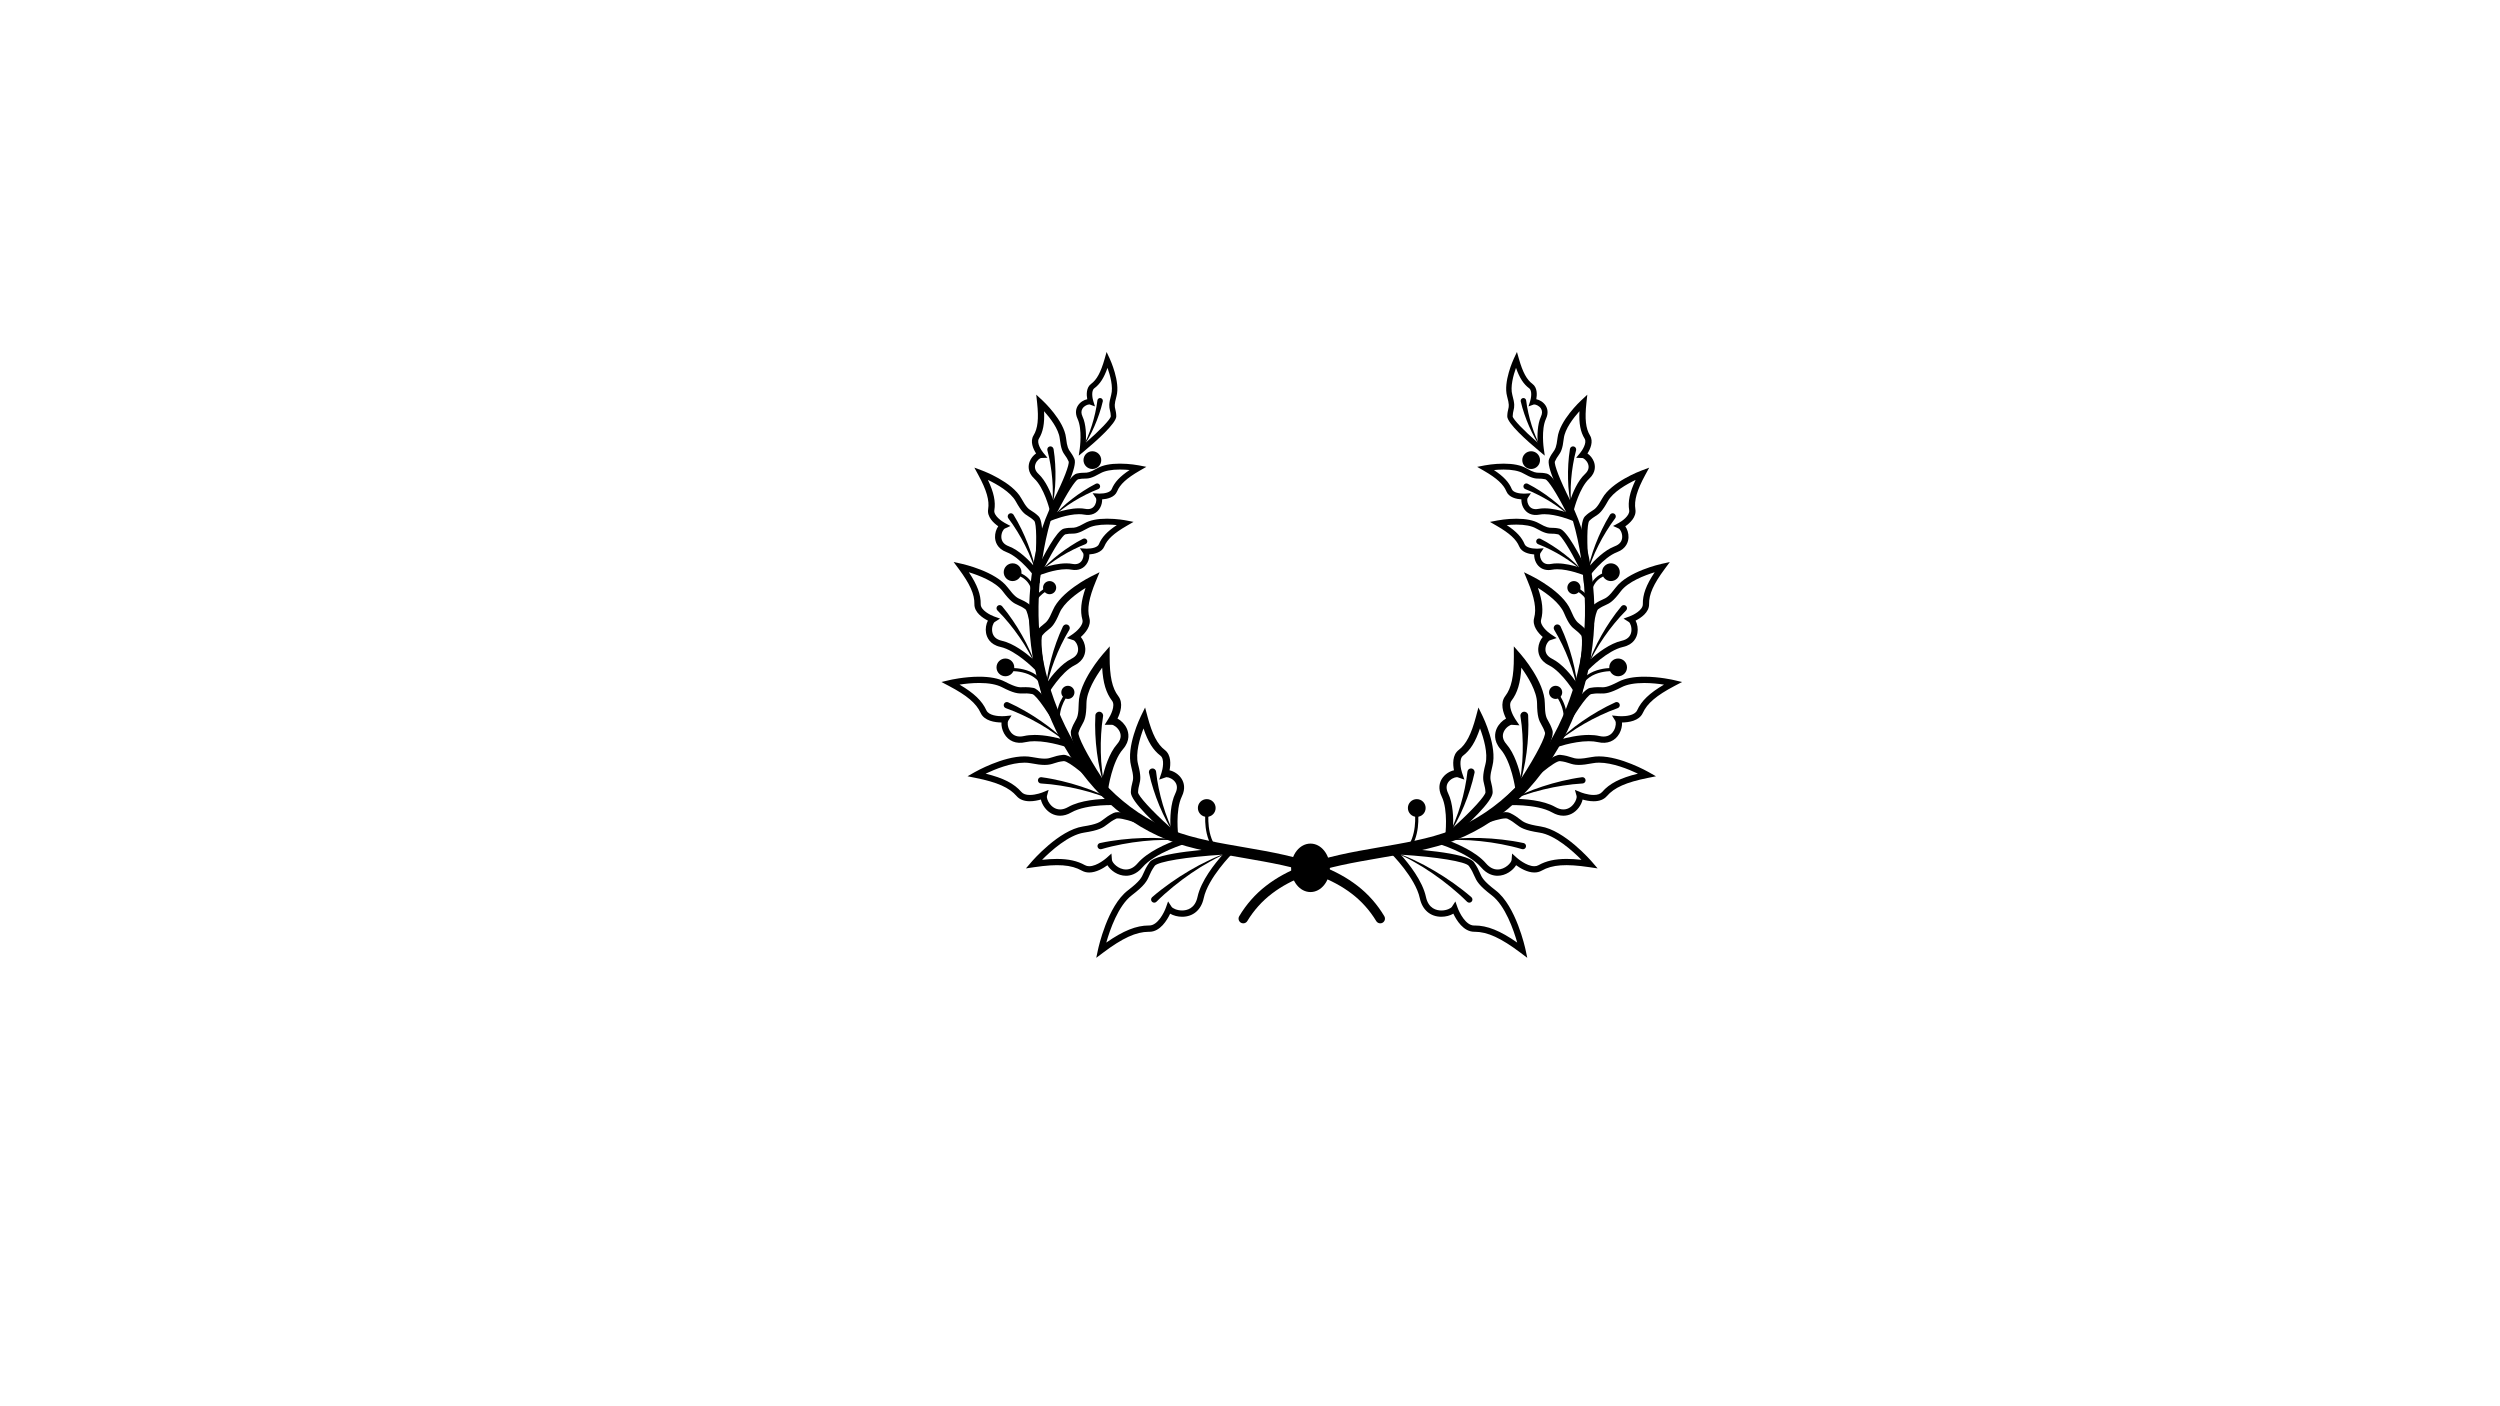 <?xml version="1.0" encoding="utf-8"?>
<!-- Generator: Adobe Illustrator 23.0.1, SVG Export Plug-In . SVG Version: 6.00 Build 0)  -->
<svg version="1.1" id="Layer_1" xmlns="http://www.w3.org/2000/svg" xmlns:xlink="http://www.w3.org/1999/xlink" x="0px" y="0px"
	 viewBox="0 0 1366 768" style="enable-background:new 0 0 1366 768;" xml:space="preserve">
<g>
	<g>
		<g>
			<path d="M856.06,274.56c5.06,13.13,7.77,26.98,9.12,40.9c1.28,13.95,1.32,27.99-1.03,41.71c-2.3,13.74-6.61,27.13-12.7,39.63
				c-6.09,12.5-14.11,24.06-23.85,33.87c-9.74,9.8-21.34,17.74-34.12,22.81c-12.8,5.03-26.8,7.19-40.74,9.64
				c-13.96,2.41-28.19,4.92-41.8,10.23c-6.78,2.66-13.35,6.13-19.2,10.68c-5.87,4.53-10.86,10.23-14.63,16.59
				c-0.73,1.22-0.32,2.8,0.9,3.53c1.22,0.72,2.79,0.32,3.52-0.89c3.51-5.8,8.07-10.92,13.47-15.01c5.39-4.12,11.51-7.29,17.95-9.75
				c12.91-4.94,26.85-7.23,40.78-9.67c6.98-1.2,14.02-2.38,21.04-3.89c7.01-1.51,14.05-3.33,20.87-6.04
				c13.59-5.39,25.95-13.75,36.1-24.16c10.19-10.38,18.47-22.5,24.72-35.53c6.25-13.04,10.63-26.94,12.93-41.2
				c1.14-7.13,1.76-14.35,1.82-21.57c0.03-7.21-0.41-14.39-1.31-21.52c-0.91-7.13-2.33-14.2-4.27-21.12
				c-1.89-6.93-4.5-13.68-7.76-20.06c-0.24-0.48-0.83-0.67-1.31-0.42c-0.45,0.23-0.64,0.75-0.47,1.21L856.06,274.56z"/>
			<g>
				<g>
					<path d="M834.5,523.36l-3.67-2.77c-10.66-8.04-18.14-11.47-25.02-11.47l-0.27,0c-5.93,0-9.76-6.36-11.43-9.89
						c-1.74,1.04-4.13,1.69-6.54,1.69c-6.03,0-10.43-3.78-11.78-10.11c-2.38-11.21-15.65-24.42-15.78-24.55l-3.19-3.16l4.48,0.22
						c9.36,0.46,40.2,2.38,44.07,7.82c1.83,2.56,2.6,4.36,3.23,5.81c1.11,2.56,1.91,4.41,8.62,9.56
						c11.14,8.54,16.11,31.38,16.32,32.35L834.5,523.36z M805.81,505.69c6.77,0,13.87,2.82,23.2,9.34c-2-7-6.56-20.18-13.87-25.79
						c-7.07-5.41-8.28-7.68-9.69-10.92c-0.62-1.44-1.26-2.92-2.88-5.18c-1.68-2.36-17.64-4.96-37.18-6.15
						c4.29,4.81,11.88,14.3,13.75,23.11c1.37,6.43,5.86,7.39,8.42,7.39c2.87,0,5.23-1.2,5.76-2.02l1.9-2.92l1.16,3.29
						c0.97,2.74,4.48,9.86,9.05,9.86L805.81,505.69z"/>
				</g>
				<path d="M803.96,490.21c-3.22-2.8-6.5-5.31-9.91-7.73c-3.39-2.41-6.9-4.66-10.48-6.77c-3.57-2.12-7.25-4.06-11-5.81
					c-3.73-1.81-7.62-3.26-11.5-4.64c3.79,1.65,7.54,3.36,11.11,5.41c3.6,1.99,7.1,4.16,10.47,6.49c3.38,2.32,6.68,4.77,9.84,7.37
					c3.16,2.58,6.26,5.32,9.08,8.15l0.04,0.04c0.67,0.67,1.76,0.67,2.43,0c0.67-0.67,0.67-1.76,0-2.43
					C804.02,490.26,803.99,490.23,803.96,490.21z"/>
			</g>
			<g>
				<g>
					<path d="M818.25,478.52c-2.29,0-5.7-0.79-8.91-4.54c-7-8.16-23.92-13.11-24.09-13.16l-4.31-1.24l4.04-1.95
						c2.94-1.42,28.96-13.88,37.65-13.88c0.99,0,1.79,0.15,2.43,0.46c2.68,1.3,4.14,2.44,5.32,3.36c2.06,1.61,3.55,2.77,11.4,4
						c13.11,2.04,27.55,18.72,28.16,19.43l2.99,3.49l-4.55-0.67c-12.78-1.89-20.15-1.4-26.03,1.91c-1.19,0.67-2.53,1-3.99,1
						c-3.82,0-7.72-2.35-9.96-3.98C826.65,475.61,822.76,478.52,818.25,478.52z M790.33,458.89c5.78,2.08,16.15,6.49,21.62,12.86
						c1.9,2.21,4.02,3.34,6.31,3.34c4.2,0,7.56-3.68,7.68-5.24l0.27-3.48l2.59,2.33c0.05,0.05,5.17,4.6,9.55,4.6
						c0.88,0,1.63-0.18,2.31-0.57c4.15-2.33,9.02-3.42,15.33-3.42c2.44,0,5.12,0.16,8.12,0.48c-4.87-4.92-14.43-13.53-22.86-14.84
						c-8.31-1.29-10.35-2.62-12.99-4.68c-1.16-0.9-2.35-1.84-4.7-2.98c-0.02-0.01-0.26-0.12-0.93-0.12
						C817.55,447.18,803.04,452.95,790.33,458.89z"/>
				</g>
				<path d="M832.47,460.65c-3.94-0.86-7.78-1.45-11.7-1.9c-3.9-0.46-7.82-0.73-11.73-0.85c-3.92-0.14-7.83-0.07-11.73,0.18
					c-3.9,0.2-7.77,0.75-11.61,1.37c3.88-0.34,7.76-0.6,11.64-0.52c3.88,0.03,7.75,0.26,11.59,0.67c3.85,0.4,7.67,0.95,11.46,1.68
					c3.77,0.72,7.58,1.6,11.18,2.67l0.05,0.02c0.91,0.27,1.87-0.25,2.14-1.16c0.27-0.91-0.25-1.87-1.16-2.14
					C832.55,460.67,832.51,460.66,832.47,460.65z"/>
			</g>
			<g>
				<g>
					<path d="M854.25,445.71c-1.99,0-4.04-0.59-6.1-1.76c-8.77-4.98-25.36-3.97-25.41-3.96l-4.48,0.29l3.14-3.2
						c5.66-5.78,24.63-24.64,30.84-24.64c0.14,0,0.27,0.01,0.39,0.02c2.79,0.3,4.45,0.85,5.79,1.29c1.37,0.45,2.37,0.78,4.24,0.78
						c1.69,0,4-0.29,7.05-0.88c1.23-0.24,2.58-0.36,4-0.36c11.86,0,26.5,8.25,27.12,8.6l3.99,2.27l-4.5,0.91
						c-11.81,2.38-18.28,5.25-22.34,9.93c-1.62,1.87-4.04,2.81-7.21,2.81c-2.24,0-4.46-0.49-6.04-0.94
						c-0.32,1.47-1.06,3.06-2.13,4.47C860.46,444.16,857.49,445.71,854.25,445.71z M826.86,436.47c5.86,0.03,16.25,0.67,23,4.5
						c1.53,0.87,3.01,1.31,4.4,1.31c2.89,0,4.77-1.9,5.63-3.03c1.38-1.81,1.75-3.63,1.57-4.29l-0.93-3.36l3.23,1.32
						c0.04,0.02,3.6,1.45,7.03,1.45c2.13,0,3.68-0.55,4.62-1.63c3.99-4.61,9.82-7.63,19.55-10.01c-5.1-2.42-13.92-6.01-21.23-6.01
						c-1.2,0-2.33,0.1-3.35,0.3c-3.31,0.64-5.76,0.94-7.7,0.94c-2.42,0-3.83-0.46-5.31-0.95c-1.3-0.43-2.65-0.87-5.08-1.14
						C849.49,415.87,838.86,424.53,826.86,436.47z"/>
				</g>
				<path d="M864.41,424.67c-3.76,0.5-7.34,1.22-10.95,2.06c-3.59,0.84-7.14,1.86-10.64,3c-3.5,1.13-6.94,2.44-10.3,3.92
					c-3.38,1.42-6.63,3.15-9.81,4.93c3.32-1.52,6.67-2.98,10.13-4.13c3.44-1.19,6.93-2.22,10.46-3.06
					c3.53-0.86,7.08-1.58,10.66-2.13c3.56-0.55,7.2-0.98,10.72-1.17l0.05,0c0.95-0.05,1.68-0.86,1.63-1.81
					c-0.05-0.95-0.86-1.68-1.81-1.63C864.5,424.66,864.46,424.66,864.41,424.67z"/>
			</g>
			<g>
				<g>
					<path d="M845.16,410.21l2.11-3.96c4.68-8.81,16.17-29.41,21.58-30.39c1.54-0.28,2.85-0.4,4.25-0.4c0.47,0,0.89,0.01,1.3,0.03
						c2.08,0.06,3.45,0.36,10.04-3.06c3.44-1.78,8.15-2.68,14.01-2.68c8.23,0,15.84,1.76,16.16,1.84l4.47,1.05l-4.07,2.14
						c-9.94,5.24-14.97,9.51-17.36,14.75c-2.02,4.43-7.85,5.2-11.37,5.24c0.11,1.88-0.39,4.11-1.45,6.02
						c-2.31,4.14-6.6,5.92-11.7,4.72c-1.45-0.34-3.13-0.51-5-0.51c-8.67,0-18.67,3.63-18.76,3.66L845.16,410.21z M873.1,378.89
						c-0.8,0-1.94,0.04-3.64,0.35c-2.24,0.46-9.66,11.3-17.14,24.89c3.92-1.12,10.06-2.56,15.82-2.56c2.14,0,4.09,0.2,5.79,0.6
						c0.8,0.19,1.57,0.28,2.28,0.28c3.12,0,4.79-1.81,5.63-3.33c1.25-2.25,1.17-4.6,0.78-5.23l-1.84-2.96l3.47,0.35
						c0.04,0,0.71,0.07,1.71,0.07c2.13,0,7.24-0.32,8.57-3.24c2.35-5.15,6.72-9.38,14.67-14.03c-2.87-0.44-6.76-0.89-10.75-0.89
						c-5.3,0-9.49,0.77-12.43,2.3c-6.45,3.33-8.73,3.53-11.73,3.44C873.92,378.91,873.53,378.89,873.1,378.89z"/>
				</g>
				<path d="M882.63,383.75c-3.24,1.45-6.26,3.05-9.27,4.77c-3,1.72-5.91,3.57-8.74,5.53c-2.84,1.95-5.57,4.04-8.19,6.26
					c-2.65,2.18-5.1,4.59-7.48,7.03c2.59-2.24,5.2-4.42,8.01-6.35c2.77-1.97,5.64-3.81,8.58-5.49c2.94-1.69,5.94-3.27,9.01-4.7
					c3.05-1.43,6.21-2.76,9.3-3.85l0.05-0.02c0.9-0.31,1.37-1.29,1.06-2.19c-0.31-0.9-1.29-1.37-2.19-1.06
					C882.72,383.71,882.67,383.73,882.63,383.75z"/>
			</g>
			<g>
				<g>
					<path d="M865.1,368.87l0.18-4.48c0.38-9.29,1.72-31.24,5.92-34.27c2-1.45,3.4-2.07,4.53-2.56c1.91-0.84,3.29-1.45,7.15-6.57
						c6.59-8.74,24.28-12.74,25.03-12.9l4.49-0.99l-2.74,3.69c-6.21,8.37-8.7,13.96-8.6,19.29c0.09,4.55-4.53,7.59-7.38,9.03
						c0.99,1.85,1.43,4.42,1.01,6.77c-0.4,2.28-1.96,6.3-7.86,7.61c-8.5,1.88-18.51,12.08-18.61,12.18L865.1,368.87z M904.12,312.67
						c-5.51,1.7-14.56,5.15-18.49,10.37c-4.18,5.55-5.96,6.52-8.5,7.65c-1.08,0.48-2.2,0.97-3.9,2.2
						c-1.66,1.35-3.48,13.24-4.29,27.4c3.88-3.42,10.74-8.76,17.17-10.18c3.01-0.67,4.77-2.3,5.22-4.85c0.44-2.5-0.61-4.94-1.3-5.38
						l-2.94-1.88l3.28-1.19c2.05-0.74,7.34-3.39,7.27-6.69C897.53,324.91,899.44,319.66,904.12,312.67z"/>
				</g>
				<path d="M885.96,331.22c-2.13,2.54-4.02,5.1-5.84,7.77c-1.82,2.65-3.5,5.39-5.08,8.18c-1.59,2.78-3.03,5.65-4.33,8.57
					c-1.34,2.9-2.41,5.92-3.42,8.93c1.28-2.91,2.6-5.79,4.18-8.54c1.54-2.76,3.21-5.45,5.02-8.04c1.79-2.6,3.68-5.12,5.69-7.54
					c1.99-2.42,4.11-4.8,6.27-6.95l0.04-0.04c0.68-0.67,0.68-1.76,0.01-2.43c-0.67-0.68-1.76-0.68-2.43-0.02
					C886.03,331.14,885.99,331.18,885.96,331.22z"/>
			</g>
			<g>
				<g>
					<path d="M865.46,318.85l-0.45-4.46c-0.86-8.58-2.49-28.9,1-32.27c1.65-1.59,2.86-2.35,3.84-2.95c1.68-1.05,2.79-1.74,5.65-6.9
						c4.92-8.91,20.65-14.89,21.32-15.13l4.3-1.61l-2.19,4.04c-4.53,8.34-6.12,13.94-5.35,18.71c0.69,4.22-3.04,7.57-5.52,9.3
						c1.12,1.59,1.83,3.85,1.75,6.03c-0.07,2.17-0.99,6.12-6.29,8.11c-7.49,2.81-15.32,13.43-15.4,13.54L865.46,318.85z
						 M893.7,262.22c-4.83,2.31-12.36,6.55-15.21,11.7c-3.13,5.66-4.63,6.79-6.84,8.16c-0.92,0.58-1.88,1.17-3.26,2.51
						c-1.3,1.51-1.42,12.43-0.35,25.25c3.15-3.66,8.64-9.26,14.26-11.36c2.62-0.98,3.99-2.67,4.07-5.01
						c0.08-2.44-1.25-4.38-1.82-4.64l-3.17-1.44l3.08-1.64c1.64-0.87,6.2-4.01,5.73-6.94C889.41,274.09,890.44,269.09,893.7,262.22z
						"/>
				</g>
				<path d="M879.7,281.25c-1.62,2.62-3,5.22-4.32,7.9c-1.31,2.68-2.49,5.41-3.56,8.17c-1.08,2.76-2.02,5.58-2.82,8.43
					c-0.84,2.84-1.42,5.74-1.94,8.63c0.8-2.83,1.65-5.64,2.75-8.36c1.06-2.73,2.25-5.4,3.58-8c1.31-2.61,2.72-5.16,4.25-7.63
					c1.52-2.46,3.15-4.92,4.86-7.15l0.03-0.04c0.58-0.75,0.43-1.83-0.32-2.41c-0.75-0.58-1.83-0.43-2.41,0.32
					C879.76,281.16,879.72,281.2,879.7,281.25z"/>
			</g>
			<g>
				<g>
					<path d="M858.95,282.69l-2.11-3.96c-4.64-8.71-12.16-23.93-10.41-27.91c0.85-1.94,1.62-3.01,2.25-3.87
						c1.05-1.46,1.75-2.43,2.37-7.77c1.08-9.35,12.41-19.95,12.89-20.39l3.37-3.13l-0.5,4.57c-0.94,8.64-0.35,13.93,1.96,17.69
						c2.06,3.36,0.13,7.49-1.38,9.87c1.49,0.99,2.84,2.65,3.53,4.51c0.71,1.91,1.31,5.64-2.56,9.24c-5.36,4.97-8.3,16.7-8.33,16.82
						L858.95,282.69z M863.01,224.68c-3.29,3.67-7.95,9.69-8.55,14.89c-0.69,5.93-1.59,7.43-2.99,9.39
						c-0.58,0.8-1.18,1.64-1.89,3.25c-0.45,1.54,2.59,9.88,8.36,21.19c1.44-4.24,4.13-10.71,8.09-14.38
						c1.84-1.71,2.41-3.57,1.68-5.53c-0.77-2.07-2.56-3.2-3.04-3.22l-3.48-0.13l2.23-2.68c1.07-1.29,3.82-5.48,2.44-7.74
						C863.57,236,862.68,231.47,863.01,224.68z"/>
				</g>
				<path d="M857.81,245.34c-0.46,2.8-0.71,5.5-0.89,8.25c-0.17,2.74-0.21,5.47-0.14,8.2c0.05,2.73,0.25,5.45,0.58,8.15
					c0.29,2.7,0.82,5.38,1.4,8.01c-0.3-2.69-0.54-5.38-0.54-8.07c-0.04-2.69,0.05-5.38,0.28-8.05c0.22-2.67,0.54-5.33,0.99-7.96
					c0.44-2.62,0.99-5.28,1.67-7.76l0.01-0.05c0.25-0.91-0.29-1.86-1.2-2.11c-0.92-0.25-1.86,0.29-2.11,1.2
					C857.84,245.22,857.82,245.28,857.81,245.34z"/>
			</g>
			<g>
				<g>
					<path d="M862.26,285.79l-3.88-1.59c-0.08-0.03-7.97-3.24-14.47-3.24c-1.03,0-1.97,0.08-2.8,0.24c-3.89,0.75-7.1-0.68-8.79-3.86
						c-0.75-1.41-1.1-3.05-1.03-4.47c-2.68-0.19-6.83-1.03-8.2-4.39c-1.56-3.81-5.23-7.18-12.25-11.24l-3.72-2.15l4.22-0.82
						c0.2-0.04,4.86-0.93,10.27-0.93c5.23,0,9.34,0.83,12.22,2.46c4.37,2.48,5.48,2.49,7.17,2.51c0.99,0.01,2.23,0.02,4.16,0.45
						c3.97,0.88,11.28,14.95,15.29,23.26L862.26,285.79z M843.91,277.75c4.21,0,8.78,1.16,11.9,2.14
						c-5.39-10.71-9.91-17.47-11.39-18c-1.58-0.35-2.54-0.36-3.46-0.36c-2.25-0.02-3.87-0.17-8.73-2.92
						c-2.36-1.34-6.03-2.05-10.63-2.05c-1.92,0-3.76,0.12-5.31,0.28c5.3,3.5,8.23,6.67,9.76,10.43c0.74,1.8,3.89,2.45,6.59,2.45
						c0.35,0,0.56-0.01,0.59-0.01l3.25-0.2l-1.82,2.7c-0.24,0.36-0.36,2.03,0.5,3.64c1.03,1.94,2.85,2.68,5.34,2.21
						C841.53,277.85,842.68,277.75,843.91,277.75z"/>
				</g>
				<path d="M834.73,264.32c2.37,1.2,4.54,2.5,6.71,3.88c2.16,1.38,4.24,2.86,6.26,4.42c2.03,1.55,3.97,3.2,5.83,4.93
					c1.88,1.71,3.6,3.58,5.27,5.48c-1.87-1.71-3.75-3.38-5.79-4.86c-2.01-1.51-4.08-2.93-6.22-4.23c-2.13-1.31-4.32-2.54-6.55-3.65
					c-2.22-1.11-4.52-2.17-6.77-3.02l-0.04-0.01c-0.83-0.32-1.24-1.25-0.93-2.08c0.32-0.83,1.25-1.25,2.07-0.93
					C834.63,264.27,834.68,264.29,834.73,264.32z"/>
			</g>
			<g>
				<g>
					<path d="M869.25,315.87l-3.87-1.59c-0.08-0.03-7.97-3.24-14.47-3.24c-1.03,0-1.97,0.08-2.81,0.24c-0.68,0.13-1.35,0.2-1.99,0.2
						c0,0,0,0,0,0c-2.99,0-5.41-1.44-6.79-4.06c-0.75-1.41-1.1-3.05-1.04-4.47c-2.68-0.19-6.83-1.03-8.2-4.39
						c-1.56-3.81-5.22-7.18-12.25-11.24l-3.72-2.15l4.21-0.81c0.2-0.04,4.86-0.93,10.27-0.93c5.23,0,9.34,0.83,12.22,2.46
						c4.37,2.48,5.49,2.49,7.17,2.51c0.99,0.01,2.22,0.02,4.16,0.45c3.97,0.88,11.28,14.95,15.29,23.26L869.25,315.87z
						 M850.9,307.83c4.2,0,8.77,1.16,11.89,2.14c-4.88-9.65-9.75-17.42-11.38-18c-1.58-0.35-2.54-0.36-3.46-0.36
						c-2.25-0.02-3.88-0.17-8.73-2.92c-2.36-1.34-6.03-2.05-10.63-2.05c-1.92,0-3.76,0.12-5.31,0.27c5.3,3.5,8.23,6.67,9.76,10.43
						c0.74,1.8,3.89,2.45,6.58,2.45c0.35,0,0.57-0.01,0.59-0.01l3.25-0.2l-1.82,2.7c-0.24,0.36-0.36,2.03,0.5,3.64
						c1.03,1.94,2.86,2.68,5.35,2.21C848.52,307.93,849.67,307.83,850.9,307.83z"/>
				</g>
				<path d="M841.72,294.39c2.37,1.2,4.54,2.5,6.7,3.89c2.16,1.38,4.24,2.86,6.26,4.42c2.03,1.55,3.97,3.2,5.83,4.93
					c1.88,1.71,3.6,3.59,5.27,5.48c-1.86-1.71-3.75-3.38-5.79-4.86c-2.01-1.51-4.08-2.93-6.22-4.23c-2.13-1.31-4.32-2.54-6.55-3.65
					c-2.22-1.11-4.52-2.17-6.77-3.02l-0.04-0.02c-0.83-0.32-1.25-1.25-0.93-2.07c0.32-0.83,1.24-1.25,2.07-0.93
					C841.62,294.35,841.67,294.37,841.72,294.39z"/>
			</g>
			<g>
				<g>
					<path d="M863.46,383.74l-2.58-4.44c-0.07-0.12-7.08-12.08-14.58-15.82c-5.42-2.71-5.96-7.01-5.79-9.34
						c0.16-2.26,1.12-4.53,2.44-6.1c-2.43-2.13-5.88-6.05-4.69-10.41c1.33-4.88,0.27-10.89-3.54-20.09l-2.01-4.87l4.71,2.35
						c0.67,0.34,16.55,8.36,20.75,18.29c2.4,5.68,3.48,6.52,5.11,7.79c0.96,0.75,2.15,1.68,3.72,3.54
						c3.21,3.82-0.18,22.98-2.48,34.06L863.46,383.74z M840.33,321.23c2.54,7.37,3.03,12.63,1.72,17.44
						c-0.8,2.94,3.57,6.66,5.17,7.73l3.33,2.23l-3.8,1.27c-0.52,0.18-2.13,2-2.31,4.52c-0.17,2.39,1.05,4.25,3.63,5.54
						c5.54,2.77,10.59,9.02,13.53,13.22c2.7-14.3,3.37-24.45,2.36-26.02c-1.28-1.52-2.2-2.24-3.1-2.94
						c-2.18-1.7-3.65-3.06-6.32-9.36C852.19,329.33,845.12,324.21,840.33,321.23z"/>
				</g>
				<path d="M852.69,342.28c1.41,2.94,2.55,5.82,3.63,8.79c1.07,2.95,1.99,5.96,2.8,8.98c0.82,3.02,1.48,6.08,1.99,9.16
					c0.55,3.07,0.83,6.18,1.04,9.27c-0.54-3.06-1.13-6.09-2-9.05c-0.82-2.97-1.79-5.9-2.9-8.76c-1.1-2.87-2.31-5.69-3.65-8.44
					c-1.33-2.74-2.79-5.49-4.33-8l-0.03-0.05c-0.57-0.93-0.28-2.14,0.64-2.71c0.93-0.57,2.14-0.28,2.71,0.65
					C852.63,342.16,852.66,342.22,852.69,342.28z"/>
			</g>
			<g>
				<g>
					<path d="M828.75,436.62l-0.76-5.49c-0.02-0.15-2.12-14.94-8.06-21.74c-4.16-4.76-3.11-9.16-2.11-11.35
						c1.05-2.3,3.02-4.32,5.08-5.41c-1.55-3.12-3.39-8.44-0.42-12.3c3.32-4.32,4.73-10.75,4.69-21.48l-0.02-5.68l3.74,4.28
						c0.53,0.61,13.08,15.1,13.2,26.72c0.07,6.65,0.8,7.93,1.91,9.86c0.65,1.14,1.46,2.55,2.26,5.05
						c1.63,5.12-9.58,22.84-16.41,32.95L828.75,436.62z M825.93,396.03c-0.74,0-3.14,1.32-4.25,3.76c-1.02,2.25-0.54,4.54,1.44,6.81
						c4.39,5.03,6.87,13.32,8.08,18.72c8.55-13.15,13.37-23,13-24.98c-0.65-2.04-1.28-3.13-1.89-4.2
						c-1.48-2.58-2.39-4.54-2.47-11.92c-0.07-6.47-5.02-14.47-8.58-19.4c-0.48,8.38-2.15,13.84-5.43,18.1
						c-1.99,2.59,0.85,8.09,1.99,9.82l2.39,3.58L825.93,396.03L825.93,396.03z"/>
				</g>
				<path d="M834.98,390.88c0.2,3.5,0.17,6.84,0.02,10.25c-0.14,3.38-0.45,6.75-0.88,10.1c-0.42,3.35-1.01,6.67-1.76,9.94
					c-0.7,3.29-1.7,6.5-2.75,9.67c0.71-3.27,1.36-6.54,1.71-9.85c0.39-3.3,0.63-6.61,0.69-9.92c0.08-3.31,0.03-6.62-0.18-9.91
					c-0.2-3.28-0.53-6.61-1.05-9.75l-0.01-0.06c-0.19-1.16,0.59-2.25,1.75-2.44c1.16-0.19,2.25,0.59,2.44,1.75
					C834.96,390.73,834.97,390.8,834.98,390.88z"/>
			</g>
			<g>
				<g>
					<path d="M789.04,461.71l0.65-5.1c0.02-0.14,1.72-13.89-1.96-21.42c-2.14-4.39-1.12-7.67,0.12-9.66c1.6-2.55,4.27-4.13,6.6-4.64
						c-0.63-3.16-0.99-8.38,2.6-11.12c4.02-3.07,6.83-8.48,9.4-18.1l1.36-5.09l2.31,4.73c0.33,0.68,8.06,16.69,5.36,27.13
						c-1.55,5.98-1.2,7.3-0.68,9.29c0.31,1.18,0.69,2.64,0.8,5.07c0.22,4.99-14.11,18.14-22.67,25.54L789.04,461.71z M796.04,424.64
						c-1.26,0-3.64,1.03-4.86,2.97c-1.03,1.65-1.01,3.62,0.08,5.84c2.72,5.57,2.92,13.6,2.71,18.72
						c10.84-9.71,17.54-17.36,17.69-19.23c-0.09-1.98-0.39-3.12-0.68-4.22c-0.7-2.67-1.04-4.64,0.68-11.27
						c1.5-5.8-1-14.17-2.99-19.45c-2.46,7.39-5.28,11.87-9.24,14.89c-2.42,1.85-1.21,7.46-0.59,9.28l1.29,3.79l-3.79-1.3
						C796.34,424.67,796.25,424.64,796.04,424.64z"/>
				</g>
				<path d="M805.69,422.25c-0.67,3.19-1.51,6.17-2.46,9.18c-0.95,2.99-2.04,5.94-3.24,8.83c-1.19,2.9-2.52,5.73-3.98,8.48
					c-1.43,2.77-3.1,5.41-4.81,7.99c1.43-2.75,2.8-5.52,3.92-8.41c1.15-2.86,2.16-5.77,3.02-8.72c0.87-2.95,1.63-5.92,2.24-8.92
					c0.61-2.98,1.12-6.05,1.42-8.98l0.01-0.06c0.11-1.08,1.08-1.87,2.16-1.76c1.08,0.11,1.87,1.08,1.76,2.16
					C805.72,422.11,805.71,422.18,805.69,422.25z"/>
			</g>
			<g>
				<g>
					<path d="M844.06,248.97l-2.99-2.5c-6.58-5.49-17.61-15.26-17.5-19.04c0.05-1.84,0.32-2.96,0.54-3.85
						c0.37-1.52,0.61-2.52-0.64-7.03c-2.18-7.87,3.46-20.1,3.7-20.62l1.69-3.61l1.1,3.84c2.07,7.25,4.27,11.32,7.36,13.59
						c2.75,2.03,2.55,5.98,2.12,8.38c1.78,0.36,3.86,1.54,5.09,3.48c0.94,1.48,1.74,3.93,0.18,7.26c-2.69,5.76-1.22,16.15-1.2,16.25
						L844.06,248.97z M828.34,200.99c-1.44,4.02-3.22,10.39-2.01,14.77c1.39,5,1.16,6.5,0.66,8.53c-0.2,0.84-0.41,1.7-0.46,3.23
						c0.16,1.58,6.06,7.73,13.65,14.31c-0.23-3.88-0.18-9.96,1.8-14.21c0.79-1.68,0.79-3.16,0-4.4c-0.96-1.51-2.78-2.22-3.71-2.22
						c-0.18,0-0.25,0.03-0.25,0.03l-2.84,1.03l0.91-2.89c0.44-1.39,1.28-5.66-0.57-7.02C832.5,209.91,830.3,206.56,828.34,200.99z"
						/>
				</g>
				<path d="M830.92,219.3c0.55,2.41,1.22,4.65,1.99,6.92c0.76,2.26,1.62,4.47,2.57,6.65c0.94,2.18,1.98,4.3,3.13,6.37
					c1.12,2.08,2.42,4.06,3.75,5.99c-1.12-2.07-2.19-4.15-3.07-6.31c-0.91-2.15-1.72-4.34-2.4-6.57c-0.7-2.22-1.31-4.46-1.81-6.73
					c-0.5-2.25-0.93-4.57-1.19-6.78l-0.01-0.04c-0.1-0.82-0.84-1.41-1.66-1.31c-0.82,0.1-1.4,0.84-1.31,1.66
					C830.9,219.2,830.91,219.25,830.92,219.3z"/>
			</g>
			<g>
				<path d="M869.48,331.5h-1.72c0-6.2-8.03-9.58-8.11-9.61l0.65-1.59C860.69,320.45,869.48,324.14,869.48,331.5z"/>
			</g>
			<circle cx="859.99" cy="321.09" r="3.59"/>
			<path d="M846.41,378.31c0,1.98,1.61,3.59,3.59,3.59c1.99,0,3.59-1.61,3.59-3.59c0-1.99-1.61-3.59-3.59-3.59
				C848.02,374.72,846.41,376.33,846.41,378.31z"/>
			<path d="M879.3,364.66c0,2.68,2.17,4.85,4.85,4.85c2.68,0,4.85-2.17,4.85-4.85c0-2.68-2.17-4.85-4.85-4.85
				C881.47,359.81,879.3,361.98,879.3,364.66z"/>
			<path d="M769.27,441.49c0,2.68,2.17,4.85,4.85,4.85s4.85-2.17,4.85-4.85c0-2.68-2.17-4.85-4.85-4.85S769.27,438.82,769.27,441.49
				z"/>
			<path d="M875.35,312.65c0,2.68,2.17,4.85,4.85,4.85c2.68,0,4.85-2.17,4.85-4.85c0-2.68-2.17-4.85-4.85-4.85
				C877.53,307.8,875.35,309.97,875.35,312.65z"/>
			<path d="M831.77,251.41c0,2.68,2.17,4.85,4.85,4.85c2.68,0,4.85-2.17,4.85-4.85c0-2.68-2.17-4.85-4.85-4.85
				C833.94,246.56,831.77,248.73,831.77,251.41z"/>
			<g>
				<path d="M869.48,324.77l-1.71-0.16c1-10.88,10.99-12.33,11.09-12.35l0.23,1.7C878.74,314.01,870.35,315.28,869.48,324.77z"/>
			</g>
			<g>
				<path d="M863.92,375.89l-1.6-0.62c4.49-11.67,20.48-10.26,20.64-10.25l-0.16,1.71C882.66,366.71,867.94,365.44,863.92,375.89z"
					/>
			</g>
			<g>
				<path d="M856,395.58l-1.7-0.23c1.28-9.52-4.86-16.23-4.92-16.3l1.25-1.17C850.91,378.18,857.39,385.26,856,395.58z"/>
			</g>
			<g>
				<path d="M768.85,465.65l-1.21-1.21c7-7,5.49-20.2,5.48-20.34l1.7-0.2C774.89,444.47,776.43,458.07,768.85,465.65z"/>
			</g>
		</g>
		<g>
			<path d="M577.43,274.56c-5.05,13.13-7.76,26.98-9.12,40.9c-1.28,13.95-1.32,27.99,1.03,41.71c2.29,13.74,6.61,27.13,12.7,39.63
				c6.08,12.5,14.11,24.06,23.85,33.87c9.74,9.8,21.34,17.74,34.12,22.81c12.8,5.03,26.8,7.19,40.75,9.64
				c13.96,2.41,28.19,4.92,41.8,10.23c6.78,2.66,13.35,6.13,19.2,10.68c5.87,4.53,10.86,10.23,14.63,16.59
				c0.72,1.22,0.32,2.8-0.9,3.53c-1.22,0.72-2.79,0.32-3.52-0.89c-3.51-5.8-8.07-10.92-13.47-15.01
				c-5.39-4.12-11.51-7.29-17.95-9.75c-12.91-4.94-26.85-7.23-40.78-9.67c-6.98-1.2-14.01-2.38-21.04-3.89
				c-7.01-1.51-14.05-3.33-20.87-6.04c-13.59-5.39-25.95-13.75-36.1-24.16c-10.19-10.38-18.47-22.5-24.72-35.53
				c-6.25-13.04-10.63-26.94-12.93-41.2c-1.14-7.13-1.76-14.35-1.82-21.57c-0.03-7.21,0.41-14.39,1.31-21.52
				c0.91-7.13,2.33-14.2,4.27-21.12c1.89-6.93,4.5-13.68,7.76-20.06c0.25-0.48,0.83-0.67,1.31-0.42c0.45,0.23,0.64,0.75,0.47,1.21
				L577.43,274.56z"/>
			<g>
				<g>
					<path d="M598.99,523.36l0.96-4.5c0.21-0.97,5.17-23.81,16.31-32.35c6.72-5.15,7.52-7,8.62-9.56c0.63-1.45,1.41-3.25,3.23-5.81
						c3.88-5.44,34.71-7.36,44.07-7.82l4.48-0.22l-3.19,3.16c-0.13,0.13-13.4,13.36-15.78,24.55c-1.35,6.33-5.75,10.11-11.78,10.11
						c-2.4,0-4.79-0.65-6.54-1.68c-1.66,3.52-5.47,9.89-11.33,9.89l-0.37,0c-6.88,0-14.36,3.43-25.02,11.47L598.99,523.36z
						 M668.09,466.99c-19.54,1.19-35.5,3.79-37.18,6.15c-1.61,2.27-2.26,3.75-2.88,5.18c-1.4,3.24-2.62,5.5-9.69,10.92
						c-7.32,5.61-11.88,18.79-13.87,25.79c9.33-6.51,16.43-9.34,23.2-9.34l0.31,0c4.63,0,8.14-7.12,9.1-9.86l1.16-3.29l1.9,2.92
						c0.54,0.83,2.9,2.02,5.76,2.02c2.56,0,7.05-0.96,8.42-7.39C656.21,481.29,663.8,471.8,668.09,466.99z"/>
				</g>
				<path d="M629.53,490.21c3.22-2.8,6.5-5.31,9.91-7.73c3.39-2.41,6.9-4.66,10.48-6.77c3.57-2.12,7.25-4.06,11-5.81
					c3.73-1.81,7.62-3.26,11.5-4.64c-3.79,1.65-7.54,3.36-11.11,5.41c-3.6,1.99-7.1,4.16-10.47,6.49c-3.38,2.32-6.68,4.77-9.84,7.37
					c-3.16,2.58-6.26,5.32-9.08,8.15l-0.04,0.04c-0.67,0.67-1.76,0.67-2.43,0s-0.67-1.76,0-2.43
					C629.47,490.26,629.5,490.23,629.53,490.21z"/>
			</g>
			<g>
				<g>
					<path d="M615.23,478.52c-4.51,0-8.39-2.91-10.13-5.76c-2.24,1.63-6.14,3.98-9.96,3.98c-1.46,0-2.8-0.34-3.99-1
						c-5.89-3.31-13.25-3.8-26.04-1.91l-4.55,0.67l2.99-3.49c0.61-0.71,15.05-17.39,28.16-19.43c7.85-1.22,9.34-2.39,11.4-4
						c1.18-0.92,2.64-2.06,5.31-3.36c0.64-0.31,1.44-0.46,2.43-0.46c8.69,0,34.71,12.46,37.65,13.88l4.04,1.95l-4.31,1.24
						c-0.17,0.05-17.09,5-24.09,13.16C620.93,477.74,617.53,478.52,615.23,478.52z M607.29,466.37l0.27,3.48
						c0.12,1.56,3.47,5.24,7.68,5.24c2.29,0,4.41-1.12,6.31-3.34c5.47-6.37,15.84-10.78,21.62-12.86
						c-12.71-5.94-27.22-11.71-32.3-11.71c-0.67,0-0.91,0.11-0.93,0.12c-2.35,1.14-3.54,2.08-4.7,2.98
						c-2.64,2.06-4.67,3.39-12.99,4.68c-8.43,1.31-17.99,9.92-22.86,14.84c2.99-0.32,5.67-0.48,8.12-0.48
						c6.31,0,11.18,1.08,15.33,3.42c0.68,0.38,1.43,0.57,2.31,0.57c4.39,0,9.5-4.55,9.55-4.6L607.29,466.37z"/>
				</g>
				<path d="M601.02,460.65c3.94-0.86,7.78-1.45,11.7-1.9c3.9-0.46,7.82-0.73,11.73-0.85c3.91-0.14,7.83-0.07,11.73,0.18
					c3.9,0.2,7.78,0.75,11.61,1.37c-3.88-0.34-7.75-0.6-11.64-0.52c-3.88,0.03-7.75,0.26-11.59,0.67c-3.85,0.4-7.67,0.95-11.46,1.68
					c-3.77,0.72-7.58,1.6-11.18,2.67l-0.05,0.02c-0.91,0.27-1.87-0.25-2.14-1.16c-0.27-0.91,0.25-1.87,1.16-2.14
					C600.93,460.67,600.98,460.66,601.02,460.65z"/>
			</g>
			<g>
				<g>
					<path d="M579.23,445.71c-3.24,0-6.21-1.55-8.36-4.38c-1.07-1.41-1.81-3-2.13-4.47c-1.58,0.45-3.8,0.94-6.04,0.94
						c-3.17,0-5.59-0.95-7.21-2.81c-4.05-4.68-10.52-7.55-22.34-9.93l-4.5-0.91l3.99-2.27c0.62-0.35,15.27-8.6,27.12-8.6
						c1.42,0,2.77,0.12,4,0.36c3.05,0.59,5.36,0.88,7.05,0.88c1.87,0,2.87-0.33,4.24-0.78c1.34-0.44,3-0.99,5.79-1.29
						c0.13-0.01,0.26-0.02,0.39-0.02c6.21,0,25.17,18.86,30.84,24.64l3.14,3.2l-4.48-0.29c-0.05-0.01-16.64-1.02-25.41,3.96
						C583.27,445.12,581.22,445.71,579.23,445.71z M572.96,431.6l-0.92,3.36c-0.18,0.66,0.19,2.48,1.57,4.29
						c0.86,1.13,2.74,3.03,5.63,3.03c1.39,0,2.87-0.44,4.4-1.31c6.74-3.83,17.14-4.48,23-4.5c-12-11.93-22.63-20.6-25.39-20.6
						c-2.45,0.26-3.8,0.71-5.11,1.14c-1.49,0.49-2.89,0.95-5.31,0.95l0,0c-1.94,0-4.39-0.3-7.7-0.94c-1.02-0.2-2.15-0.3-3.35-0.3
						c-7.32,0-16.14,3.6-21.23,6.01c9.73,2.38,15.56,5.4,19.55,10.01c0.94,1.08,2.49,1.63,4.61,1.63c3.43,0,7-1.43,7.03-1.45
						L572.96,431.6z"/>
				</g>
				<path d="M569.08,424.67c3.76,0.5,7.34,1.22,10.95,2.06c3.59,0.84,7.14,1.86,10.64,3c3.5,1.13,6.94,2.44,10.3,3.92
					c3.38,1.42,6.63,3.15,9.81,4.93c-3.32-1.52-6.67-2.98-10.13-4.13c-3.44-1.19-6.93-2.22-10.46-3.06
					c-3.53-0.86-7.08-1.58-10.66-2.13c-3.56-0.55-7.2-0.98-10.72-1.17l-0.05,0c-0.95-0.05-1.68-0.86-1.63-1.81
					c0.05-0.95,0.86-1.68,1.81-1.63C568.98,424.66,569.03,424.66,569.08,424.67z"/>
			</g>
			<g>
				<g>
					<path d="M588.32,410.21l-4.21-1.54c-0.1-0.04-10.11-3.67-18.76-3.67c-1.88,0-3.56,0.17-5,0.51c-5.1,1.2-9.39-0.58-11.7-4.72
						c-1.06-1.9-1.56-4.13-1.45-6.02c-3.52-0.04-9.36-0.82-11.38-5.24c-2.39-5.24-7.42-9.52-17.36-14.75l-4.07-2.14l4.47-1.05
						c0.32-0.08,7.92-1.84,16.16-1.84c5.86,0,10.57,0.9,14.01,2.68c6.6,3.41,7.96,3.12,10.04,3.06c0.41-0.01,0.84-0.03,1.31-0.03
						c1.4,0,2.71,0.12,4.25,0.4c5.42,0.98,16.9,21.58,21.59,30.39L588.32,410.21z M565.35,401.57c5.76,0,11.89,1.43,15.82,2.56
						c-7.48-13.59-14.91-24.43-17.15-24.89c-2.6-0.47-3.75-0.36-4.83-0.32c-3,0.09-5.28-0.1-11.73-3.44
						c-2.95-1.52-7.13-2.3-12.43-2.3c-3.98,0-7.88,0.45-10.75,0.89c7.95,4.65,12.32,8.88,14.67,14.03c1.33,2.92,6.44,3.24,8.58,3.24
						c1,0,1.67-0.06,1.71-0.07l3.47-0.35l-1.84,2.96c-0.39,0.63-0.47,2.99,0.78,5.23c0.85,1.52,2.51,3.33,5.63,3.33
						c0.71,0,1.48-0.09,2.28-0.28C561.26,401.77,563.21,401.57,565.35,401.57z"/>
				</g>
				<path d="M550.86,383.75c3.24,1.45,6.26,3.05,9.27,4.77c3,1.72,5.91,3.57,8.74,5.53c2.84,1.95,5.57,4.04,8.19,6.26
					c2.65,2.18,5.1,4.59,7.48,7.03c-2.58-2.24-5.2-4.42-8.01-6.35c-2.77-1.97-5.64-3.81-8.59-5.49c-2.94-1.69-5.94-3.27-9.01-4.7
					c-3.05-1.43-6.21-2.76-9.3-3.85l-0.05-0.02c-0.9-0.31-1.37-1.29-1.06-2.19c0.31-0.9,1.29-1.37,2.19-1.06
					C550.76,383.71,550.81,383.73,550.86,383.75z"/>
			</g>
			<g>
				<g>
					<path d="M568.38,368.87l-3.13-3.21c-0.1-0.1-10.12-10.31-18.61-12.18c-5.9-1.3-7.46-5.33-7.86-7.61
						c-0.42-2.35,0.02-4.91,1.01-6.77c-2.85-1.44-7.47-4.47-7.38-9.03c0.11-5.33-2.38-10.92-8.6-19.29l-2.74-3.69l4.49,0.99
						c0.75,0.17,18.44,4.16,25.03,12.9c3.86,5.12,5.24,5.73,7.15,6.57c1.13,0.5,2.53,1.12,4.53,2.56
						c4.19,3.04,5.53,24.98,5.92,34.27L568.38,368.87z M529.37,312.67c4.67,6.99,6.59,12.24,6.49,17.46c-0.07,3.3,5.36,6,7.27,6.69
						l3.29,1.18l-2.95,1.88c-0.7,0.44-1.75,2.89-1.3,5.38c0.45,2.55,2.21,4.18,5.22,4.85c6.44,1.42,13.29,6.75,17.17,10.18
						c-0.81-14.16-2.63-26.05-4.3-27.41c-1.7-1.23-2.81-1.72-3.9-2.2c-2.54-1.12-4.32-2.09-8.5-7.65
						C543.92,317.82,534.88,314.37,529.37,312.67z"/>
				</g>
				<path d="M547.53,331.22c2.14,2.54,4.02,5.1,5.84,7.77c1.82,2.65,3.5,5.39,5.08,8.18c1.59,2.78,3.03,5.65,4.33,8.57
					c1.34,2.9,2.41,5.92,3.42,8.93c-1.28-2.91-2.6-5.79-4.18-8.54c-1.54-2.76-3.21-5.45-5.02-8.04c-1.79-2.6-3.68-5.12-5.68-7.54
					c-1.99-2.42-4.11-4.8-6.27-6.95l-0.04-0.04c-0.68-0.67-0.68-1.76-0.02-2.43c0.67-0.68,1.76-0.68,2.43-0.02
					C547.46,331.14,547.5,331.18,547.53,331.22z"/>
			</g>
			<g>
				<g>
					<path d="M568.03,318.85l-2.65-3.62c-0.08-0.11-7.91-10.73-15.4-13.54c-5.3-1.99-6.22-5.93-6.29-8.11
						c-0.07-2.18,0.63-4.44,1.75-6.03c-2.47-1.72-6.21-5.08-5.52-9.3c0.78-4.77-0.82-10.37-5.35-18.71l-2.19-4.04l4.3,1.61
						c0.67,0.25,16.4,6.22,21.32,15.13c2.85,5.16,3.96,5.85,5.65,6.9c0.97,0.61,2.19,1.36,3.83,2.96c3.49,3.37,1.86,23.69,1,32.27
						L568.03,318.85z M539.79,262.22c3.26,6.87,4.29,11.87,3.52,16.59c-0.48,2.92,4.09,6.07,5.73,6.94l3.08,1.64l-3.17,1.44
						c-0.57,0.26-1.9,2.2-1.82,4.64c0.08,2.34,1.45,4.02,4.07,5.01c5.62,2.1,11.1,7.7,14.26,11.36c1.07-12.83,0.95-23.75-0.36-25.26
						c-1.38-1.33-2.33-1.92-3.25-2.5c-2.2-1.37-3.71-2.5-6.84-8.16C552.15,268.77,544.62,264.53,539.79,262.22z"/>
				</g>
				<path d="M553.79,281.25c1.62,2.62,3,5.22,4.32,7.9c1.31,2.68,2.49,5.41,3.56,8.17c1.08,2.76,2.02,5.58,2.82,8.43
					c0.84,2.84,1.42,5.74,1.94,8.63c-0.8-2.83-1.65-5.64-2.75-8.36c-1.06-2.73-2.25-5.4-3.58-8c-1.31-2.61-2.72-5.16-4.25-7.63
					c-1.52-2.46-3.15-4.92-4.86-7.15l-0.03-0.04c-0.58-0.75-0.43-1.83,0.32-2.41c0.75-0.58,1.83-0.43,2.41,0.32
					C553.73,281.16,553.76,281.2,553.79,281.25z"/>
			</g>
			<g>
				<g>
					<path d="M574.54,282.69l-1.07-4.35c-0.03-0.12-2.97-11.85-8.33-16.82c-3.88-3.6-3.27-7.33-2.56-9.24
						c0.69-1.85,2.05-3.52,3.53-4.51c-1.51-2.38-3.44-6.51-1.38-9.87c2.31-3.76,2.89-9.05,1.96-17.69l-0.49-4.57l3.37,3.12
						c0.48,0.45,11.81,11.05,12.89,20.39c0.62,5.35,1.32,6.31,2.37,7.77c0.62,0.86,1.39,1.93,2.25,3.87
						c1.75,3.99-5.77,19.2-10.41,27.91L574.54,282.69z M570.48,224.68c0.33,6.79-0.56,11.32-2.83,15.03
						c-1.39,2.27,1.36,6.45,2.44,7.73l2.24,2.68l-3.49,0.13c-0.48,0.02-2.27,1.16-3.04,3.22c-0.73,1.96-0.16,3.82,1.68,5.53
						c3.96,3.68,6.66,10.15,8.09,14.38c5.77-11.31,8.81-19.65,8.35-21.21c-0.7-1.59-1.3-2.42-1.88-3.22c-1.41-1.95-2.31-3.45-3-9.39
						C578.43,234.37,573.76,228.34,570.48,224.68z"/>
				</g>
				<path d="M575.67,245.34c0.46,2.8,0.71,5.5,0.88,8.25c0.17,2.74,0.21,5.47,0.14,8.2c-0.06,2.73-0.25,5.45-0.58,8.15
					c-0.29,2.7-0.82,5.38-1.4,8.01c0.3-2.69,0.54-5.38,0.54-8.07c0.04-2.69-0.05-5.38-0.29-8.05c-0.22-2.67-0.54-5.33-0.99-7.96
					c-0.44-2.62-0.99-5.28-1.67-7.76l-0.01-0.05c-0.25-0.91,0.29-1.86,1.2-2.11c0.92-0.25,1.86,0.29,2.11,1.2
					C575.65,245.22,575.66,245.28,575.67,245.34z"/>
			</g>
			<g>
				<g>
					<path d="M571.23,285.79l1.82-3.78c4.01-8.31,11.32-22.38,15.29-23.26c1.94-0.43,3.17-0.44,4.16-0.45
						c1.68-0.01,2.79-0.02,7.17-2.51c2.88-1.63,6.99-2.46,12.22-2.46c5.41,0,10.08,0.89,10.27,0.93l4.21,0.82l-3.72,2.15
						c-7.03,4.06-10.69,7.42-12.25,11.24c-1.37,3.36-5.52,4.21-8.2,4.39c0.07,1.43-0.29,3.06-1.04,4.47
						c-1.68,3.17-4.89,4.61-8.79,3.86c-0.83-0.16-1.78-0.24-2.81-0.24c-6.52,0-14.39,3.21-14.47,3.24L571.23,285.79z M611.89,256.55
						c-4.6,0-8.28,0.71-10.63,2.05c-4.85,2.76-6.48,2.91-8.73,2.92c-0.93,0.01-1.89,0.01-3.49,0.37
						c-1.42,0.51-6.02,7.41-11.36,17.99c3.12-0.98,7.69-2.14,11.9-2.14c1.23,0,2.38,0.1,3.41,0.3c2.49,0.48,4.32-0.27,5.35-2.21
						c0.86-1.62,0.74-3.29,0.5-3.64l-1.82-2.7l3.25,0.2c0.02,0,0.24,0.01,0.59,0.01c2.7,0,5.85-0.64,6.59-2.45
						c1.54-3.76,4.47-6.93,9.76-10.43C615.65,256.67,613.81,256.55,611.89,256.55z"/>
				</g>
				<path d="M598.76,264.32c-2.37,1.2-4.54,2.5-6.7,3.88c-2.16,1.38-4.24,2.86-6.26,4.42c-2.03,1.55-3.97,3.2-5.83,4.93
					c-1.88,1.71-3.6,3.58-5.27,5.48c1.86-1.71,3.75-3.38,5.79-4.86c2.01-1.51,4.08-2.93,6.22-4.23c2.13-1.31,4.32-2.54,6.55-3.65
					c2.22-1.11,4.52-2.17,6.77-3.02l0.04-0.01c0.83-0.32,1.25-1.25,0.93-2.08c-0.32-0.83-1.24-1.25-2.07-0.93
					C598.86,264.27,598.81,264.29,598.76,264.32z"/>
			</g>
			<g>
				<g>
					<path d="M564.24,315.87l1.82-3.78c4.01-8.31,11.32-22.38,15.29-23.26c1.94-0.43,3.17-0.44,4.16-0.45
						c1.68-0.01,2.79-0.02,7.17-2.51c2.88-1.63,6.99-2.46,12.22-2.46c5.42,0,10.08,0.89,10.27,0.93l4.21,0.81l-3.72,2.15
						c-7.03,4.06-10.69,7.42-12.25,11.24c-1.37,3.36-5.52,4.21-8.2,4.39c0.07,1.43-0.28,3.06-1.03,4.47
						c-1.69,3.17-4.9,4.61-8.79,3.86c-0.83-0.16-1.78-0.24-2.81-0.24c-6.52,0-14.39,3.21-14.47,3.24L564.24,315.87z M604.9,286.63
						c-4.6,0-8.28,0.71-10.63,2.05c-4.85,2.76-6.48,2.91-8.73,2.92c-0.93,0.01-1.89,0.01-3.49,0.37c-1.42,0.51-6.02,7.4-11.36,17.99
						c3.12-0.98,7.69-2.14,11.9-2.14c1.23,0,2.38,0.1,3.41,0.3c2.48,0.47,4.32-0.28,5.35-2.21c0.86-1.62,0.74-3.29,0.5-3.64
						l-1.82-2.7l3.25,0.2c0.02,0,0.24,0.01,0.59,0.01c2.7,0,5.85-0.64,6.59-2.45c1.54-3.76,4.47-6.93,9.76-10.43
						C608.66,286.75,606.82,286.63,604.9,286.63z"/>
				</g>
				<path d="M591.76,294.39c-2.37,1.2-4.54,2.5-6.7,3.89c-2.16,1.38-4.24,2.86-6.26,4.42c-2.03,1.55-3.97,3.2-5.83,4.93
					c-1.88,1.71-3.6,3.59-5.27,5.48c1.87-1.71,3.75-3.38,5.79-4.86c2.01-1.51,4.08-2.93,6.22-4.23c2.13-1.31,4.32-2.54,6.55-3.65
					c2.22-1.11,4.52-2.17,6.77-3.02l0.04-0.02c0.83-0.32,1.25-1.25,0.93-2.07c-0.32-0.83-1.24-1.25-2.07-0.93
					C591.87,294.35,591.81,294.37,591.76,294.39z"/>
			</g>
			<g>
				<g>
					<path d="M570.03,383.75l-1.05-5.04c-2.3-11.08-5.68-30.24-2.48-34.06c1.56-1.86,2.76-2.79,3.72-3.54
						c1.63-1.27,2.7-2.11,5.11-7.79c4.2-9.93,20.07-17.95,20.75-18.29l4.71-2.35l-2.01,4.87c-3.81,9.2-4.87,15.21-3.54,20.09
						c1.19,4.35-2.27,8.28-4.69,10.41c1.32,1.57,2.28,3.84,2.44,6.1c0.16,2.32-0.37,6.63-5.79,9.34
						c-7.51,3.75-14.51,15.7-14.58,15.82L570.03,383.75z M593.16,321.23c-4.79,2.98-11.87,8.1-14.2,13.62
						c-2.67,6.31-4.14,7.67-6.31,9.36c-0.9,0.7-1.82,1.42-3.12,2.96c-1,1.55-0.33,11.7,2.38,26c2.95-4.2,7.99-10.45,13.53-13.22
						c2.57-1.29,3.79-3.15,3.62-5.54c-0.18-2.52-1.79-4.35-2.31-4.52l-3.79-1.26l3.31-2.23c1.59-1.08,5.97-4.81,5.17-7.73
						C590.13,333.86,590.62,328.59,593.16,321.23z"/>
				</g>
				<path d="M580.79,342.28c-1.41,2.94-2.55,5.82-3.63,8.79c-1.07,2.95-1.99,5.96-2.8,8.98c-0.82,3.02-1.48,6.08-1.99,9.16
					c-0.55,3.07-0.83,6.18-1.04,9.27c0.54-3.06,1.13-6.09,2-9.05c0.82-2.97,1.79-5.9,2.9-8.76c1.1-2.87,2.31-5.69,3.65-8.44
					c1.33-2.74,2.79-5.49,4.33-8l0.03-0.05c0.57-0.93,0.28-2.14-0.64-2.71c-0.93-0.57-2.14-0.28-2.71,0.65
					C580.86,342.16,580.82,342.22,580.79,342.28z"/>
			</g>
			<g>
				<g>
					<path d="M604.74,436.62l-3.1-4.59c-6.83-10.11-18.04-27.83-16.4-32.95c0.8-2.5,1.61-3.92,2.26-5.05
						c1.1-1.93,1.83-3.21,1.91-9.86c0.12-11.62,12.67-26.11,13.2-26.72l3.73-4.28l-0.02,5.68c-0.03,10.73,1.37,17.16,4.69,21.48
						c2.97,3.86,1.13,9.19-0.42,12.3c2.06,1.08,4.03,3.1,5.08,5.41c1,2.2,2.05,6.59-2.11,11.35c-5.94,6.8-8.04,21.59-8.06,21.74
						L604.74,436.62z M602.22,364.82c-3.56,4.93-8.51,12.94-8.58,19.4c-0.08,7.38-0.99,9.34-2.47,11.92
						c-0.61,1.06-1.24,2.16-1.9,4.23c-0.37,2,4.36,11.66,13.01,24.95c1.22-5.39,3.69-13.69,8.09-18.72
						c1.98-2.27,2.46-4.56,1.44-6.81c-1.11-2.44-3.5-3.76-4.24-3.76h-3.96l2.04-3.29c1.15-1.73,3.98-7.23,1.99-9.82
						C604.38,378.66,602.7,373.21,602.22,364.82z"/>
				</g>
				<path d="M598.51,390.88c-0.2,3.5-0.17,6.84-0.02,10.25c0.14,3.38,0.45,6.75,0.88,10.1c0.42,3.35,1.01,6.67,1.76,9.94
					c0.7,3.29,1.7,6.5,2.75,9.67c-0.71-3.27-1.36-6.54-1.71-9.85c-0.39-3.3-0.63-6.61-0.69-9.92c-0.08-3.31-0.02-6.62,0.18-9.91
					c0.2-3.28,0.53-6.61,1.05-9.75l0.01-0.06c0.19-1.16-0.59-2.25-1.75-2.44c-1.16-0.19-2.25,0.59-2.44,1.75
					C598.52,390.73,598.52,390.8,598.51,390.88z"/>
			</g>
			<g>
				<g>
					<path d="M644.45,461.71l-3.89-3.36c-8.56-7.4-22.89-20.55-22.67-25.54c0.11-2.43,0.49-3.89,0.8-5.07
						c0.52-2,0.87-3.32-0.68-9.29c-2.7-10.44,5.03-26.45,5.36-27.13l2.31-4.73l1.36,5.09c2.57,9.62,5.38,15.03,9.4,18.1
						c3.59,2.74,3.23,7.95,2.6,11.12c2.33,0.51,5,2.09,6.6,4.64c1.24,1.98,2.26,5.27,0.12,9.66c-3.68,7.53-1.98,21.29-1.96,21.42
						L644.45,461.71z M624.81,398.01c-2,5.28-4.5,13.65-2.99,19.45c1.72,6.63,1.37,8.6,0.68,11.27c-0.29,1.1-0.58,2.24-0.67,4.25
						c0.15,1.84,6.85,9.49,17.69,19.2c-0.21-5.13-0.01-13.16,2.71-18.72c1.09-2.22,1.11-4.19,0.08-5.84
						c-1.21-1.94-3.6-2.97-4.86-2.97c-0.21,0-0.29,0.03-0.29,0.03l-3.77,1.3l1.27-3.79c0.61-1.82,1.81-7.44-0.59-9.28
						C630.09,409.88,627.27,405.4,624.81,398.01z"/>
				</g>
				<path d="M627.8,422.25c0.67,3.19,1.51,6.17,2.46,9.18c0.95,2.99,2.04,5.94,3.24,8.83c1.19,2.9,2.52,5.73,3.98,8.48
					c1.43,2.77,3.1,5.41,4.81,7.99c-1.43-2.75-2.8-5.52-3.92-8.41c-1.15-2.86-2.16-5.77-3.02-8.72c-0.87-2.95-1.63-5.92-2.24-8.92
					c-0.61-2.98-1.12-6.05-1.42-8.98l-0.01-0.06c-0.11-1.08-1.08-1.87-2.16-1.76c-1.08,0.11-1.87,1.08-1.76,2.16
					C627.77,422.11,627.78,422.18,627.8,422.25z"/>
			</g>
			<g>
				<g>
					<path d="M589.43,248.97l0.56-3.85c0.01-0.1,1.48-10.5-1.2-16.25c-1.55-3.32-0.76-5.78,0.19-7.26c1.23-1.94,3.31-3.11,5.09-3.48
						c-0.44-2.4-0.64-6.36,2.12-8.38c3.09-2.27,5.29-6.33,7.36-13.59l1.1-3.84l1.69,3.61c0.24,0.52,5.88,12.75,3.7,20.62
						c-1.25,4.5-1.01,5.51-0.64,7.03c0.22,0.9,0.49,2.01,0.54,3.85c0.1,3.78-10.92,13.55-17.5,19.04L589.43,248.97z M595.2,220.99
						c-0.93,0-2.74,0.7-3.71,2.22c-0.79,1.23-0.79,2.71,0,4.4c1.99,4.25,2.03,10.33,1.81,14.21c7.59-6.58,13.49-12.73,13.65-14.33
						c-0.04-1.5-0.25-2.37-0.46-3.2c-0.49-2.03-0.73-3.53,0.66-8.53c1.21-4.38-0.57-10.75-2.01-14.77
						c-1.96,5.57-4.15,8.92-7.19,11.16c-1.86,1.37-1.01,5.63-0.57,7.02l0.92,2.89l-2.85-1.04
						C595.45,221.02,595.38,220.99,595.2,220.99z"/>
				</g>
				<path d="M602.57,219.3c-0.55,2.41-1.22,4.65-1.99,6.92c-0.76,2.26-1.62,4.47-2.57,6.65c-0.94,2.18-1.98,4.3-3.13,6.37
					c-1.12,2.08-2.42,4.06-3.75,5.99c1.12-2.07,2.19-4.15,3.08-6.31c0.91-2.15,1.71-4.34,2.4-6.57c0.7-2.22,1.31-4.46,1.81-6.73
					c0.5-2.25,0.93-4.57,1.19-6.78l0-0.04c0.1-0.82,0.84-1.41,1.66-1.31c0.82,0.1,1.4,0.84,1.31,1.66
					C602.59,219.2,602.58,219.25,602.57,219.3z"/>
			</g>
			<g>
				<path d="M565.72,331.5H564c0-7.36,8.8-11.05,9.17-11.2l0.65,1.59C573.75,321.92,565.72,325.3,565.72,331.5z"/>
			</g>
			<path d="M577.1,321.09c0,1.99-1.61,3.59-3.59,3.59c-1.99,0-3.59-1.61-3.59-3.59c0-1.99,1.61-3.59,3.59-3.59
				C575.49,317.5,577.1,319.11,577.1,321.09z"/>
			<path d="M587.08,378.31c0,1.98-1.61,3.59-3.59,3.59c-1.99,0-3.59-1.61-3.59-3.59c0-1.99,1.61-3.59,3.59-3.59
				C585.47,374.72,587.08,376.33,587.08,378.31z"/>
			<path d="M554.19,364.66c0,2.68-2.17,4.85-4.85,4.85c-2.68,0-4.85-2.17-4.85-4.85c0-2.68,2.17-4.85,4.85-4.85
				C552.02,359.81,554.19,361.98,554.19,364.66z"/>
			<path d="M664.22,441.49c0,2.68-2.17,4.85-4.85,4.85c-2.68,0-4.85-2.17-4.85-4.85c0-2.68,2.17-4.85,4.85-4.85
				C662.04,436.64,664.22,438.82,664.22,441.49z"/>
			<path d="M558.13,312.65c0,2.68-2.17,4.85-4.85,4.85c-2.68,0-4.85-2.17-4.85-4.85c0-2.68,2.17-4.85,4.85-4.85
				C555.96,307.8,558.13,309.97,558.13,312.65z"/>
			<path d="M601.72,251.41c0,2.68-2.17,4.85-4.85,4.85c-2.68,0-4.85-2.17-4.85-4.85c0-2.68,2.17-4.85,4.85-4.85
				C599.55,246.56,601.72,248.73,601.72,251.41z"/>
			<g>
				<path d="M564.01,324.77c-0.87-9.49-9.26-10.75-9.61-10.8l0.23-1.7c0.1,0.01,10.09,1.47,11.09,12.35L564.01,324.77z"/>
			</g>
			<g>
				<path d="M569.57,375.89c-4.02-10.45-18.73-9.18-18.87-9.16l-0.16-1.71c0.16-0.01,16.15-1.42,20.64,10.25L569.57,375.89z"/>
			</g>
			<g>
				<path d="M577.48,395.58c-1.39-10.32,5.09-17.4,5.37-17.7l1.26,1.17c-0.06,0.07-6.2,6.81-4.92,16.3L577.48,395.58z"/>
			</g>
			<g>
				<path d="M664.64,465.65c-7.58-7.58-6.04-21.18-5.97-21.76l1.7,0.21c-0.02,0.13-1.51,13.35,5.48,20.34L664.64,465.65z"/>
			</g>
		</g>
	</g>
	<path d="M726.64,474.18c0,7.31-4.74,13.24-10.59,13.24c-5.85,0-10.59-5.93-10.59-13.24c0-7.31,4.74-13.24,10.59-13.24
		C721.9,460.94,726.64,466.87,726.64,474.18z"/>
</g>
</svg>
